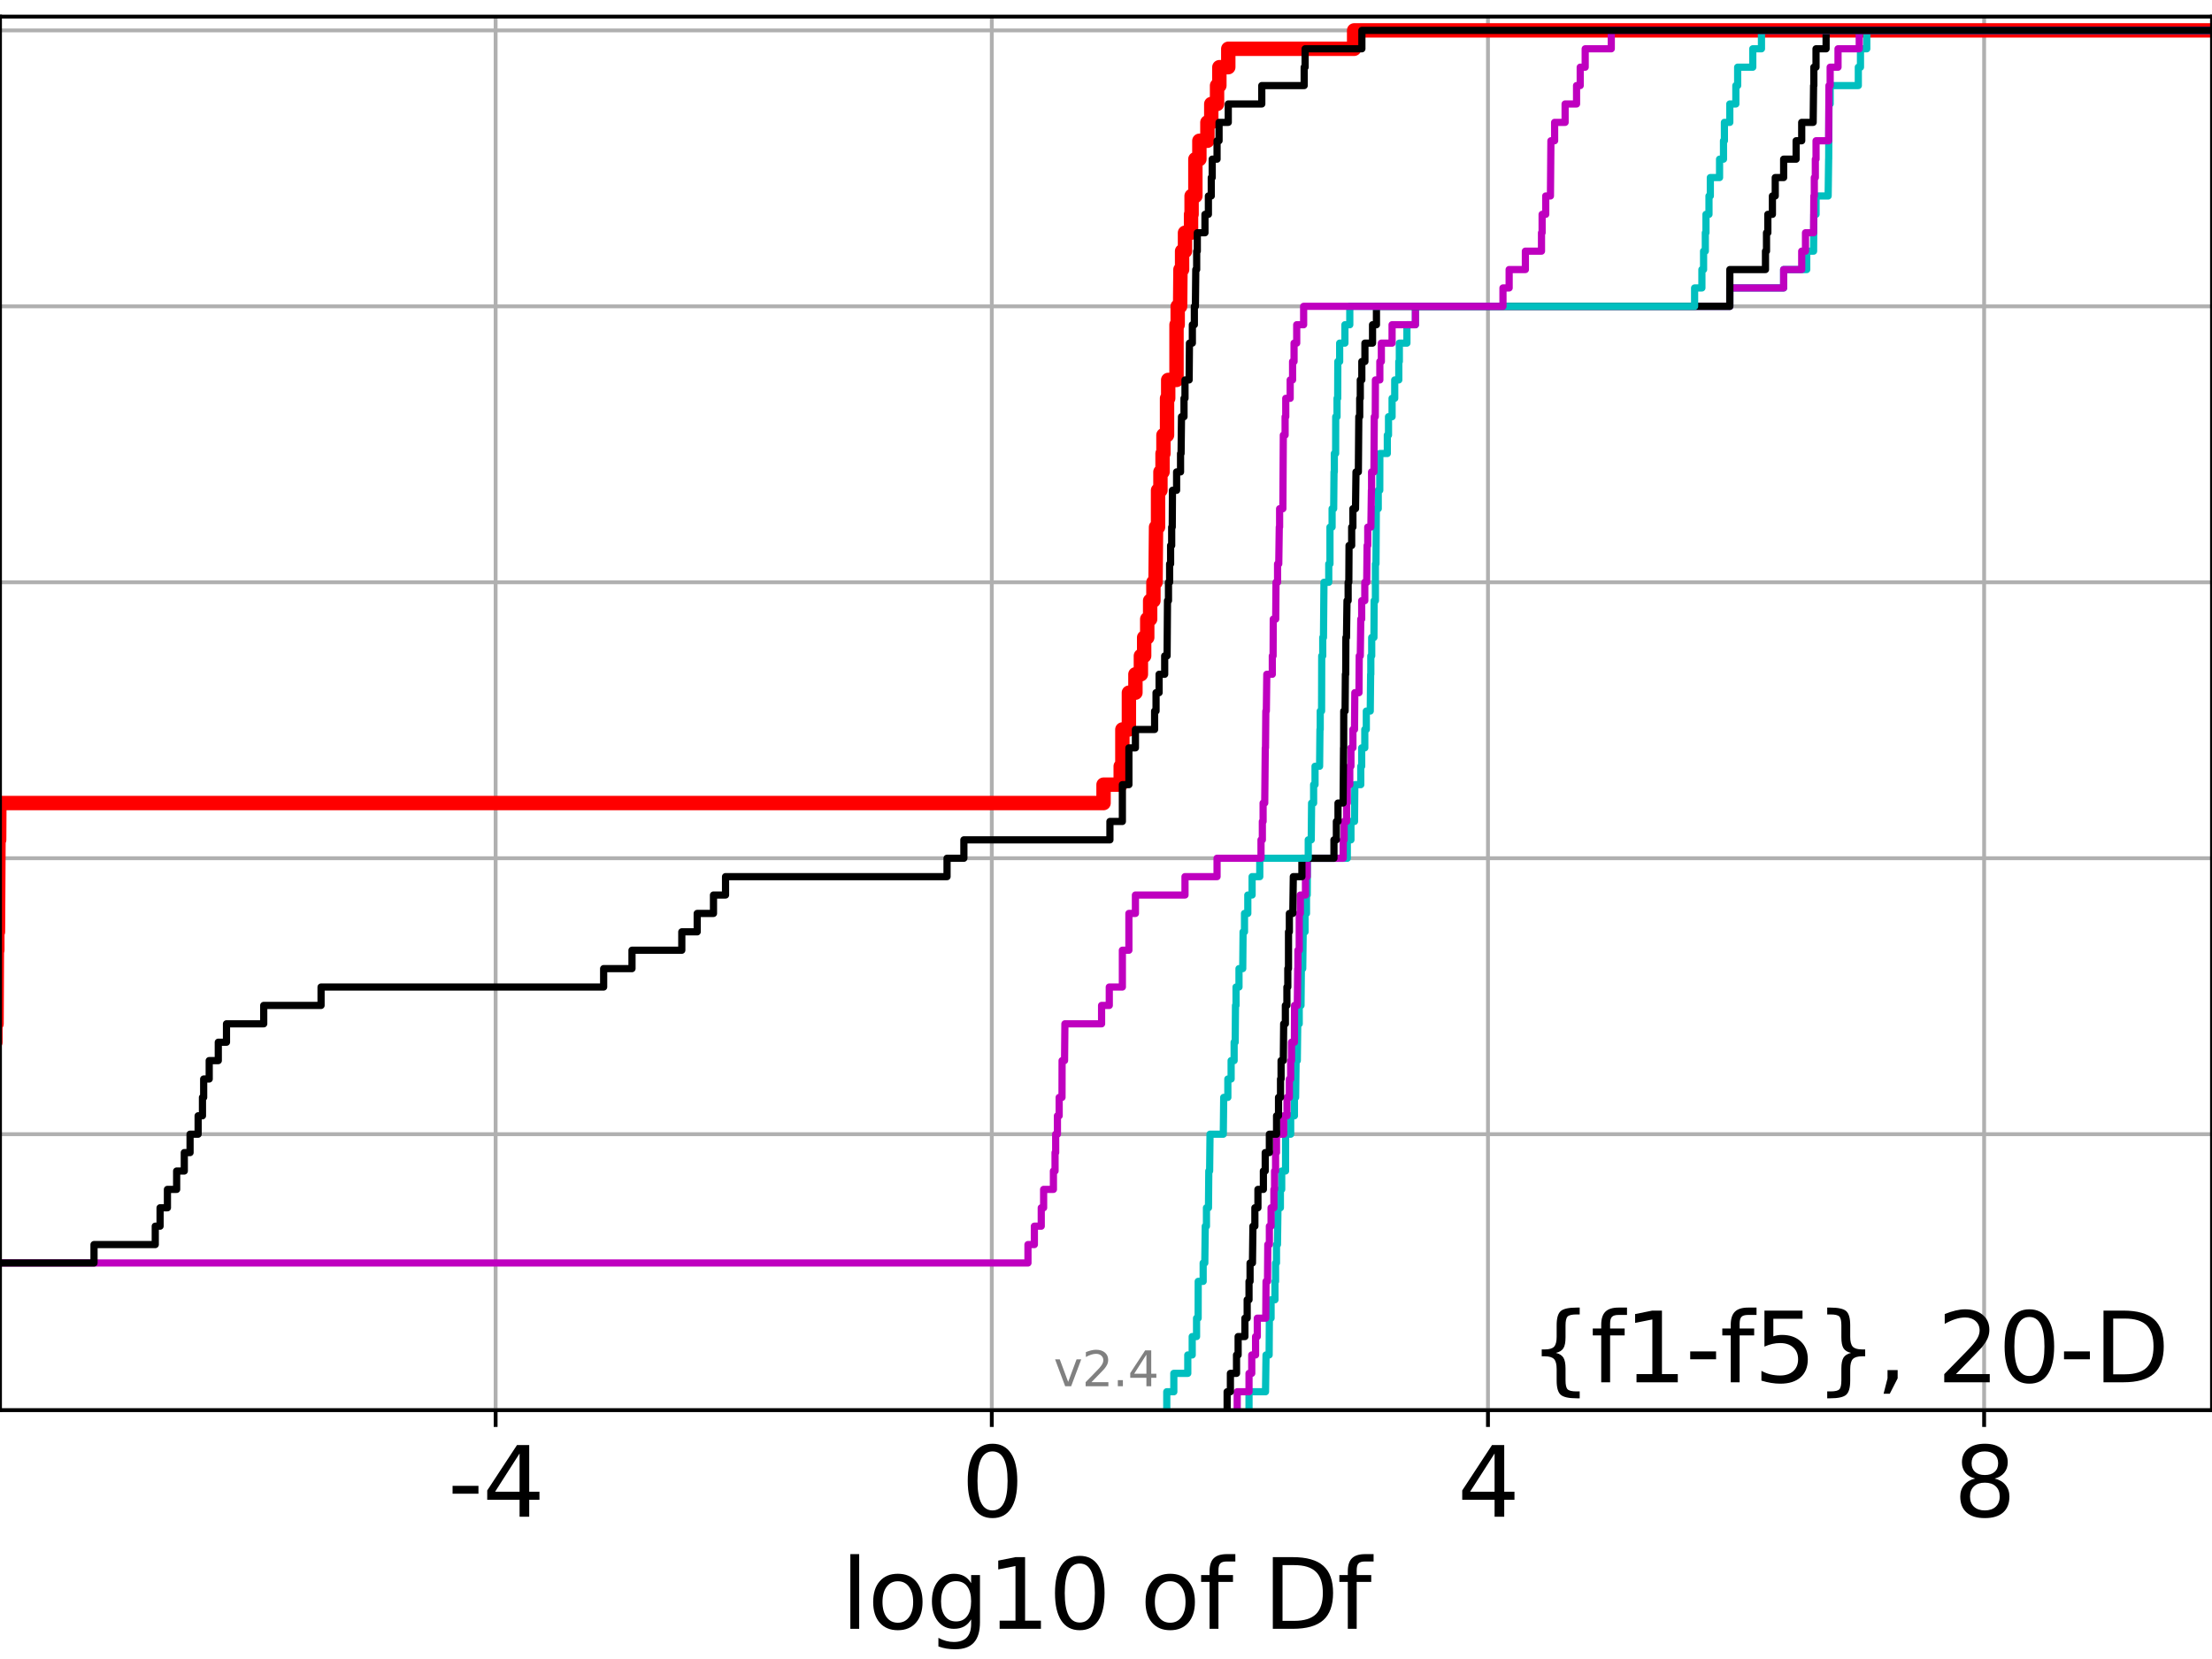 <?xml version="1.0" encoding="utf-8" standalone="no"?>
<!DOCTYPE svg PUBLIC "-//W3C//DTD SVG 1.1//EN"
  "http://www.w3.org/Graphics/SVG/1.1/DTD/svg11.dtd">
<svg height="345.6pt" version="1.1" viewBox="0 0 460.8 345.6" width="460.8pt" xmlns="http://www.w3.org/2000/svg" xmlns:xlink="http://www.w3.org/1999/xlink">
 <defs>
  <style type="text/css">*{stroke-linecap:butt;stroke-linejoin:round;}</style>
 </defs>
 <g id="figure_1">
  <g id="patch_1">
   <path d="M 0 345.6 
L 460.8 345.6 
L 460.8 0 
L 0 0 
z
" style="fill:#ffffff;"/>
  </g>
  <g id="axes_1">
   <g id="patch_2">
    <path d="M 0 293.76 
L 460.8 293.76 
L 460.8 3.456 
L 0 3.456 
z
" style="fill:#ffffff;"/>
   </g>
   <g id="matplotlib.axis_1">
    <g id="xtick_1">
     <g id="line2d_1">
      <path clip-path="url(#pe6acbcf887)" d="M 103.249 293.76 
L 103.249 3.456 
" style="fill:none;stroke:#b0b0b0;stroke-linecap:square;stroke-width:0.8;"/>
     </g>
     <g id="line2d_2">
      <defs>
       <path d="M 0 0 
L 0 3.5 
" id="mf932ab80c2" style="stroke:#000000;stroke-width:0.8;"/>
      </defs>
      <g>
       <use style="stroke:#000000;stroke-width:0.8;" x="103.249" xlink:href="#mf932ab80c2" y="293.76"/>
      </g>
     </g>
     <g id="text_1">
      <!-- -4 -->
      <g transform="translate(93.279 315.957)scale(0.2 -0.2)">
       <defs>
        <path d="M 313 2009 
L 1997 2009 
L 1997 1497 
L 313 1497 
L 313 2009 
z
" id="DejaVuSans-2d" transform="scale(0.016)"/>
        <path d="M 2419 4116 
L 825 1625 
L 2419 1625 
L 2419 4116 
z
M 2253 4666 
L 3047 4666 
L 3047 1625 
L 3713 1625 
L 3713 1100 
L 3047 1100 
L 3047 0 
L 2419 0 
L 2419 1100 
L 313 1100 
L 313 1709 
L 2253 4666 
z
" id="DejaVuSans-34" transform="scale(0.016)"/>
       </defs>
       <use xlink:href="#DejaVuSans-2d"/>
       <use x="36.084" xlink:href="#DejaVuSans-34"/>
      </g>
     </g>
    </g>
    <g id="xtick_2">
     <g id="line2d_3">
      <path clip-path="url(#pe6acbcf887)" d="M 206.61 293.76 
L 206.61 3.456 
" style="fill:none;stroke:#b0b0b0;stroke-linecap:square;stroke-width:0.8;"/>
     </g>
     <g id="line2d_4">
      <g>
       <use style="stroke:#000000;stroke-width:0.8;" x="206.61" xlink:href="#mf932ab80c2" y="293.76"/>
      </g>
     </g>
     <g id="text_2">
      <!-- 0 -->
      <g transform="translate(200.247 315.957)scale(0.2 -0.2)">
       <defs>
        <path d="M 2034 4250 
Q 1547 4250 1301 3770 
Q 1056 3291 1056 2328 
Q 1056 1369 1301 889 
Q 1547 409 2034 409 
Q 2525 409 2770 889 
Q 3016 1369 3016 2328 
Q 3016 3291 2770 3770 
Q 2525 4250 2034 4250 
z
M 2034 4750 
Q 2819 4750 3233 4129 
Q 3647 3509 3647 2328 
Q 3647 1150 3233 529 
Q 2819 -91 2034 -91 
Q 1250 -91 836 529 
Q 422 1150 422 2328 
Q 422 3509 836 4129 
Q 1250 4750 2034 4750 
z
" id="DejaVuSans-30" transform="scale(0.016)"/>
       </defs>
       <use xlink:href="#DejaVuSans-30"/>
      </g>
     </g>
    </g>
    <g id="xtick_3">
     <g id="line2d_5">
      <path clip-path="url(#pe6acbcf887)" d="M 309.971 293.76 
L 309.971 3.456 
" style="fill:none;stroke:#b0b0b0;stroke-linecap:square;stroke-width:0.8;"/>
     </g>
     <g id="line2d_6">
      <g>
       <use style="stroke:#000000;stroke-width:0.8;" x="309.971" xlink:href="#mf932ab80c2" y="293.76"/>
      </g>
     </g>
     <g id="text_3">
      <!-- 4 -->
      <g transform="translate(303.608 315.957)scale(0.2 -0.2)">
       <use xlink:href="#DejaVuSans-34"/>
      </g>
     </g>
    </g>
    <g id="xtick_4">
     <g id="line2d_7">
      <path clip-path="url(#pe6acbcf887)" d="M 413.331 293.76 
L 413.331 3.456 
" style="fill:none;stroke:#b0b0b0;stroke-linecap:square;stroke-width:0.8;"/>
     </g>
     <g id="line2d_8">
      <g>
       <use style="stroke:#000000;stroke-width:0.8;" x="413.331" xlink:href="#mf932ab80c2" y="293.76"/>
      </g>
     </g>
     <g id="text_4">
      <!-- 8 -->
      <g transform="translate(406.969 315.957)scale(0.2 -0.2)">
       <defs>
        <path d="M 2034 2216 
Q 1584 2216 1326 1975 
Q 1069 1734 1069 1313 
Q 1069 891 1326 650 
Q 1584 409 2034 409 
Q 2484 409 2743 651 
Q 3003 894 3003 1313 
Q 3003 1734 2745 1975 
Q 2488 2216 2034 2216 
z
M 1403 2484 
Q 997 2584 770 2862 
Q 544 3141 544 3541 
Q 544 4100 942 4425 
Q 1341 4750 2034 4750 
Q 2731 4750 3128 4425 
Q 3525 4100 3525 3541 
Q 3525 3141 3298 2862 
Q 3072 2584 2669 2484 
Q 3125 2378 3379 2068 
Q 3634 1759 3634 1313 
Q 3634 634 3220 271 
Q 2806 -91 2034 -91 
Q 1263 -91 848 271 
Q 434 634 434 1313 
Q 434 1759 690 2068 
Q 947 2378 1403 2484 
z
M 1172 3481 
Q 1172 3119 1398 2916 
Q 1625 2713 2034 2713 
Q 2441 2713 2670 2916 
Q 2900 3119 2900 3481 
Q 2900 3844 2670 4047 
Q 2441 4250 2034 4250 
Q 1625 4250 1398 4047 
Q 1172 3844 1172 3481 
z
" id="DejaVuSans-38" transform="scale(0.016)"/>
       </defs>
       <use xlink:href="#DejaVuSans-38"/>
      </g>
     </g>
    </g>
    <g id="text_5">
     <!-- log10 of Df -->
     <g transform="translate(175.214 339.313)scale(0.2 -0.2)">
      <defs>
       <path d="M 603 4863 
L 1178 4863 
L 1178 0 
L 603 0 
L 603 4863 
z
" id="DejaVuSans-6c" transform="scale(0.016)"/>
       <path d="M 1959 3097 
Q 1497 3097 1228 2736 
Q 959 2375 959 1747 
Q 959 1119 1226 758 
Q 1494 397 1959 397 
Q 2419 397 2687 759 
Q 2956 1122 2956 1747 
Q 2956 2369 2687 2733 
Q 2419 3097 1959 3097 
z
M 1959 3584 
Q 2709 3584 3137 3096 
Q 3566 2609 3566 1747 
Q 3566 888 3137 398 
Q 2709 -91 1959 -91 
Q 1206 -91 779 398 
Q 353 888 353 1747 
Q 353 2609 779 3096 
Q 1206 3584 1959 3584 
z
" id="DejaVuSans-6f" transform="scale(0.016)"/>
       <path d="M 2906 1791 
Q 2906 2416 2648 2759 
Q 2391 3103 1925 3103 
Q 1463 3103 1205 2759 
Q 947 2416 947 1791 
Q 947 1169 1205 825 
Q 1463 481 1925 481 
Q 2391 481 2648 825 
Q 2906 1169 2906 1791 
z
M 3481 434 
Q 3481 -459 3084 -895 
Q 2688 -1331 1869 -1331 
Q 1566 -1331 1297 -1286 
Q 1028 -1241 775 -1147 
L 775 -588 
Q 1028 -725 1275 -790 
Q 1522 -856 1778 -856 
Q 2344 -856 2625 -561 
Q 2906 -266 2906 331 
L 2906 616 
Q 2728 306 2450 153 
Q 2172 0 1784 0 
Q 1141 0 747 490 
Q 353 981 353 1791 
Q 353 2603 747 3093 
Q 1141 3584 1784 3584 
Q 2172 3584 2450 3431 
Q 2728 3278 2906 2969 
L 2906 3500 
L 3481 3500 
L 3481 434 
z
" id="DejaVuSans-67" transform="scale(0.016)"/>
       <path d="M 794 531 
L 1825 531 
L 1825 4091 
L 703 3866 
L 703 4441 
L 1819 4666 
L 2450 4666 
L 2450 531 
L 3481 531 
L 3481 0 
L 794 0 
L 794 531 
z
" id="DejaVuSans-31" transform="scale(0.016)"/>
       <path id="DejaVuSans-20" transform="scale(0.016)"/>
       <path d="M 2375 4863 
L 2375 4384 
L 1825 4384 
Q 1516 4384 1395 4259 
Q 1275 4134 1275 3809 
L 1275 3500 
L 2222 3500 
L 2222 3053 
L 1275 3053 
L 1275 0 
L 697 0 
L 697 3053 
L 147 3053 
L 147 3500 
L 697 3500 
L 697 3744 
Q 697 4328 969 4595 
Q 1241 4863 1831 4863 
L 2375 4863 
z
" id="DejaVuSans-66" transform="scale(0.016)"/>
       <path d="M 1259 4147 
L 1259 519 
L 2022 519 
Q 2988 519 3436 956 
Q 3884 1394 3884 2338 
Q 3884 3275 3436 3711 
Q 2988 4147 2022 4147 
L 1259 4147 
z
M 628 4666 
L 1925 4666 
Q 3281 4666 3915 4102 
Q 4550 3538 4550 2338 
Q 4550 1131 3912 565 
Q 3275 0 1925 0 
L 628 0 
L 628 4666 
z
" id="DejaVuSans-44" transform="scale(0.016)"/>
      </defs>
      <use xlink:href="#DejaVuSans-6c"/>
      <use x="27.783" xlink:href="#DejaVuSans-6f"/>
      <use x="88.965" xlink:href="#DejaVuSans-67"/>
      <use x="152.441" xlink:href="#DejaVuSans-31"/>
      <use x="216.064" xlink:href="#DejaVuSans-30"/>
      <use x="279.688" xlink:href="#DejaVuSans-20"/>
      <use x="311.475" xlink:href="#DejaVuSans-6f"/>
      <use x="372.656" xlink:href="#DejaVuSans-66"/>
      <use x="407.861" xlink:href="#DejaVuSans-20"/>
      <use x="439.648" xlink:href="#DejaVuSans-44"/>
      <use x="516.65" xlink:href="#DejaVuSans-66"/>
     </g>
    </g>
   </g>
   <g id="matplotlib.axis_2">
    <g id="ytick_1">
     <g id="line2d_9">
      <path clip-path="url(#pe6acbcf887)" d="M 0 293.76 
L 460.8 293.76 
" style="fill:none;stroke:#b0b0b0;stroke-linecap:square;stroke-width:0.8;"/>
     </g>
     <g id="line2d_10">
      <defs>
       <path d="M 0 0 
L -3.5 0 
" id="mb28472368c" style="stroke:#000000;stroke-width:0.8;"/>
      </defs>
      <g>
       <use style="stroke:#000000;stroke-width:0.8;" x="0" xlink:href="#mb28472368c" y="293.76"/>
      </g>
     </g>
    </g>
    <g id="ytick_2">
     <g id="line2d_11">
      <path clip-path="url(#pe6acbcf887)" d="M 0 236.274 
L 460.8 236.274 
" style="fill:none;stroke:#b0b0b0;stroke-linecap:square;stroke-width:0.8;"/>
     </g>
     <g id="line2d_12">
      <g>
       <use style="stroke:#000000;stroke-width:0.8;" x="0" xlink:href="#mb28472368c" y="236.274"/>
      </g>
     </g>
    </g>
    <g id="ytick_3">
     <g id="line2d_13">
      <path clip-path="url(#pe6acbcf887)" d="M 0 178.788 
L 460.8 178.788 
" style="fill:none;stroke:#b0b0b0;stroke-linecap:square;stroke-width:0.8;"/>
     </g>
     <g id="line2d_14">
      <g>
       <use style="stroke:#000000;stroke-width:0.8;" x="0" xlink:href="#mb28472368c" y="178.788"/>
      </g>
     </g>
    </g>
    <g id="ytick_4">
     <g id="line2d_15">
      <path clip-path="url(#pe6acbcf887)" d="M 0 121.302 
L 460.8 121.302 
" style="fill:none;stroke:#b0b0b0;stroke-linecap:square;stroke-width:0.8;"/>
     </g>
     <g id="line2d_16">
      <g>
       <use style="stroke:#000000;stroke-width:0.8;" x="0" xlink:href="#mb28472368c" y="121.302"/>
      </g>
     </g>
    </g>
    <g id="ytick_5">
     <g id="line2d_17">
      <path clip-path="url(#pe6acbcf887)" d="M 0 63.816 
L 460.8 63.816 
" style="fill:none;stroke:#b0b0b0;stroke-linecap:square;stroke-width:0.8;"/>
     </g>
     <g id="line2d_18">
      <g>
       <use style="stroke:#000000;stroke-width:0.8;" x="0" xlink:href="#mb28472368c" y="63.816"/>
      </g>
     </g>
    </g>
    <g id="ytick_6">
     <g id="line2d_19">
      <path clip-path="url(#pe6acbcf887)" d="M 0 6.33 
L 460.8 6.33 
" style="fill:none;stroke:#b0b0b0;stroke-linecap:square;stroke-width:0.8;"/>
     </g>
     <g id="line2d_20">
      <g>
       <use style="stroke:#000000;stroke-width:0.8;" x="0" xlink:href="#mb28472368c" y="6.33"/>
      </g>
     </g>
    </g>
   </g>
   <g id="line2d_21">
    <path clip-path="url(#pe6acbcf887)" d="M -1 217.112 
L -0.96 217.112 
L -0.96 213.28 
L -0.722 213.28 
L -0.651 197.95 
L -0.555 197.95 
L -0.555 194.118 
L -0.422 194.118 
L -0.316 174.956 
L -0.175 174.956 
L -0.133 167.291 
L 229.889 167.291 
L 229.889 163.459 
L 233.463 163.459 
L 233.463 159.626 
L 233.81 159.626 
L 233.81 151.961 
L 235.17 151.961 
L 235.17 144.297 
L 236.53 144.297 
L 236.53 140.464 
L 237.668 140.464 
L 237.668 136.632 
L 238.348 136.632 
L 238.348 132.799 
L 238.99 132.799 
L 238.99 128.967 
L 239.596 128.967 
L 239.596 125.135 
L 240.28 125.135 
L 240.28 121.302 
L 240.719 121.302 
L 240.824 109.805 
L 241.241 109.805 
L 241.242 102.14 
L 241.74 102.14 
L 241.74 98.308 
L 242.177 98.308 
L 242.177 94.475 
L 242.368 94.475 
L 242.368 90.643 
L 243.116 90.643 
L 243.116 82.978 
L 243.357 82.978 
L 243.357 79.146 
L 245.09 79.146 
L 245.09 67.649 
L 245.335 67.649 
L 245.335 63.816 
L 245.841 63.816 
L 245.91 56.151 
L 246.251 56.151 
L 246.251 52.319 
L 246.856 52.319 
L 246.856 48.487 
L 248.116 48.487 
L 248.116 44.654 
L 248.23 44.654 
L 248.23 40.822 
L 249.02 40.822 
L 249.02 33.157 
L 249.853 33.157 
L 249.853 29.325 
L 251.524 29.325 
L 251.524 25.492 
L 252.33 25.492 
L 252.33 21.66 
L 253.534 21.66 
L 253.534 17.827 
L 254.017 17.827 
L 254.017 13.995 
L 255.872 13.995 
L 255.872 10.163 
L 282.092 10.163 
L 282.092 6.33 
L 282.092 6.33 
L 460.8 6.33 
L 460.8 6.33 
" style="fill:none;stroke:#ff0000;stroke-linecap:square;stroke-width:3;"/>
   </g>
   <g id="line2d_22">
    <path clip-path="url(#pe6acbcf887)" d="M 260.193 293.76 
L 260.193 289.928 
L 263.631 289.928 
L 263.738 282.263 
L 264.384 282.263 
L 264.433 274.598 
L 264.788 274.598 
L 264.788 270.766 
L 265.598 270.766 
L 265.598 266.933 
L 265.725 266.933 
L 265.725 263.101 
L 265.915 263.101 
L 265.915 259.268 
L 266.119 259.268 
L 266.222 251.604 
L 266.728 251.604 
L 266.728 247.771 
L 267.003 247.771 
L 267.003 243.939 
L 267.803 243.939 
L 267.816 236.274 
L 268.872 236.274 
L 268.872 232.442 
L 269.653 232.442 
L 269.653 228.609 
L 269.9 228.609 
L 270 220.944 
L 270.252 220.944 
L 270.34 213.28 
L 270.65 213.28 
L 270.65 209.447 
L 271.022 209.447 
L 271.097 201.782 
L 271.379 201.782 
L 271.476 194.118 
L 271.863 194.118 
L 271.863 190.285 
L 272.165 190.285 
L 272.165 186.453 
L 272.319 186.453 
L 272.355 178.788 
L 280.67 178.788 
L 280.67 174.956 
L 281.424 174.956 
L 281.424 171.123 
L 282.171 171.123 
L 282.235 163.459 
L 283.475 163.459 
L 283.475 159.626 
L 283.664 159.626 
L 283.664 155.794 
L 284.313 155.794 
L 284.313 151.961 
L 284.628 151.961 
L 284.628 148.129 
L 285.449 148.129 
L 285.527 140.464 
L 285.567 140.464 
L 285.567 136.632 
L 285.752 136.632 
L 285.752 132.799 
L 286.216 132.799 
L 286.262 125.135 
L 286.524 125.135 
L 286.524 117.47 
L 286.644 117.47 
L 286.713 105.973 
L 287.114 105.973 
L 287.114 102.14 
L 287.431 102.14 
L 287.445 94.475 
L 289.003 94.475 
L 289.003 90.643 
L 289.251 90.643 
L 289.251 86.811 
L 289.995 86.811 
L 289.995 82.978 
L 290.545 82.978 
L 290.545 79.146 
L 291.395 79.146 
L 291.395 75.313 
L 291.507 75.313 
L 291.507 71.481 
L 293.088 71.481 
L 293.088 67.649 
L 294.858 67.649 
L 294.858 63.816 
L 360.349 63.816 
L 360.349 59.984 
L 371.567 59.984 
L 371.567 56.151 
L 376.374 56.151 
L 376.374 52.319 
L 377.803 52.319 
L 377.855 44.654 
L 378.316 44.654 
L 378.316 40.822 
L 380.837 40.822 
L 380.939 33.157 
L 380.95 33.157 
L 381.006 21.66 
L 381.256 21.66 
L 381.256 17.827 
L 387.123 17.827 
L 387.123 13.995 
L 387.571 13.995 
L 387.571 10.163 
L 388.883 10.163 
L 388.883 6.33 
L 388.883 6.33 
L 460.8 6.33 
L 460.8 6.33 
" style="fill:none;stroke:#00bfbf;stroke-linecap:square;stroke-width:1.5;"/>
   </g>
   <g id="line2d_23">
    <path clip-path="url(#pe6acbcf887)" d="M 257.733 293.76 
L 257.733 289.928 
L 260.193 289.928 
L 260.193 286.095 
L 260.763 286.095 
L 260.763 282.263 
L 261.559 282.263 
L 261.559 278.43 
L 261.919 278.43 
L 261.919 274.598 
L 263.679 274.598 
L 263.738 266.933 
L 264.046 266.933 
L 264.106 259.268 
L 264.433 259.268 
L 264.433 255.436 
L 264.788 255.436 
L 264.788 251.604 
L 265.377 251.604 
L 265.377 247.771 
L 265.517 247.771 
L 265.517 243.939 
L 265.725 243.939 
L 265.725 240.106 
L 265.915 240.106 
L 265.915 236.274 
L 267.418 236.274 
L 267.418 232.442 
L 268.11 232.442 
L 268.11 228.609 
L 268.597 228.609 
L 268.597 224.777 
L 268.872 224.777 
L 268.872 220.944 
L 269.044 220.944 
L 269.044 217.112 
L 269.653 217.112 
L 269.679 209.447 
L 270.252 209.447 
L 270.34 201.782 
L 270.382 201.782 
L 270.382 197.95 
L 270.65 197.95 
L 270.659 190.285 
L 270.877 190.285 
L 270.877 186.453 
L 271.952 186.453 
L 271.952 182.621 
L 272.319 182.621 
L 272.319 178.788 
L 279.808 178.788 
L 279.808 174.956 
L 279.999 174.956 
L 279.999 171.123 
L 280.53 171.123 
L 280.53 167.291 
L 280.67 167.291 
L 280.67 163.459 
L 281.182 163.459 
L 281.182 159.626 
L 281.424 159.626 
L 281.424 155.794 
L 281.834 155.794 
L 281.834 151.961 
L 282.171 151.961 
L 282.235 144.297 
L 283.102 144.297 
L 283.152 136.632 
L 283.373 136.632 
L 283.475 128.967 
L 283.664 128.967 
L 283.664 125.135 
L 284.313 125.135 
L 284.313 121.302 
L 284.711 121.302 
L 284.792 113.637 
L 284.928 113.637 
L 284.928 109.805 
L 285.582 109.805 
L 285.687 102.14 
L 285.723 102.14 
L 285.723 98.308 
L 286.216 98.308 
L 286.287 86.811 
L 286.492 86.811 
L 286.524 79.146 
L 287.445 79.146 
L 287.445 75.313 
L 287.762 75.313 
L 287.762 71.481 
L 289.995 71.481 
L 289.995 67.649 
L 294.858 67.649 
L 294.858 63.816 
L 360.349 63.816 
L 360.349 59.984 
L 371.567 59.984 
L 371.567 56.151 
L 375.329 56.151 
L 375.329 52.319 
L 376.117 52.319 
L 376.117 48.487 
L 377.803 48.487 
L 377.855 40.822 
L 377.953 40.822 
L 377.953 36.989 
L 378.167 36.989 
L 378.167 33.157 
L 378.316 33.157 
L 378.316 29.325 
L 380.939 29.325 
L 381.006 17.827 
L 381.256 17.827 
L 381.256 13.995 
L 382.893 13.995 
L 382.893 10.163 
L 387.316 10.163 
L 387.316 6.33 
L 387.316 6.33 
L 460.8 6.33 
L 460.8 6.33 
" style="fill:none;stroke:#bf00bf;stroke-linecap:square;stroke-width:1.5;"/>
   </g>
   <g id="line2d_24">
    <path clip-path="url(#pe6acbcf887)" d="M 255.634 293.76 
L 255.634 289.928 
L 256.314 289.928 
L 256.314 286.095 
L 257.59 286.095 
L 257.59 282.263 
L 257.925 282.263 
L 257.925 278.43 
L 259.337 278.43 
L 259.337 274.598 
L 259.809 274.598 
L 259.809 270.766 
L 260.193 270.766 
L 260.193 266.933 
L 260.411 266.933 
L 260.411 263.101 
L 260.911 263.101 
L 261.007 255.436 
L 261.413 255.436 
L 261.413 251.604 
L 262.051 251.604 
L 262.051 247.771 
L 263.186 247.771 
L 263.186 243.939 
L 263.569 243.939 
L 263.569 240.106 
L 264.433 240.106 
L 264.433 236.274 
L 265.932 236.274 
L 265.932 232.442 
L 266.339 232.442 
L 266.339 228.609 
L 266.756 228.609 
L 266.756 224.777 
L 266.871 224.777 
L 266.871 220.944 
L 267.337 220.944 
L 267.414 213.28 
L 267.766 213.28 
L 267.766 209.447 
L 268.086 209.447 
L 268.086 205.615 
L 268.275 205.615 
L 268.275 201.782 
L 268.416 201.782 
L 268.421 194.118 
L 268.597 194.118 
L 268.597 190.285 
L 269.313 190.285 
L 269.421 182.621 
L 271.211 182.621 
L 271.211 178.788 
L 277.886 178.788 
L 277.886 174.956 
L 278.391 174.956 
L 278.391 171.123 
L 278.731 171.123 
L 278.731 167.291 
L 279.792 167.291 
L 279.885 155.794 
L 279.91 155.794 
L 279.928 148.129 
L 280.207 148.129 
L 280.266 140.464 
L 280.339 140.464 
L 280.372 132.799 
L 280.5 132.799 
L 280.605 125.135 
L 280.842 125.135 
L 280.842 121.302 
L 280.984 121.302 
L 281.03 113.637 
L 281.578 113.637 
L 281.578 109.805 
L 281.834 109.805 
L 281.834 105.973 
L 282.378 105.973 
L 282.478 98.308 
L 282.971 98.308 
L 283.064 86.811 
L 283.252 86.811 
L 283.252 82.978 
L 283.373 82.978 
L 283.373 79.146 
L 283.693 79.146 
L 283.693 75.313 
L 284.338 75.313 
L 284.338 71.481 
L 285.925 71.481 
L 285.925 67.649 
L 286.738 67.649 
L 286.738 63.816 
L 360.349 63.816 
L 360.358 56.151 
L 367.782 56.151 
L 367.782 52.319 
L 367.995 52.319 
L 367.995 48.487 
L 368.274 48.487 
L 368.274 44.654 
L 369.225 44.654 
L 369.225 40.822 
L 369.816 40.822 
L 369.816 36.989 
L 371.567 36.989 
L 371.567 33.157 
L 374.165 33.157 
L 374.165 29.325 
L 375.329 29.325 
L 375.329 25.492 
L 377.714 25.492 
L 377.803 17.827 
L 377.855 17.827 
L 377.855 13.995 
L 378.31 13.995 
L 378.31 10.163 
L 380.409 10.163 
L 380.409 6.33 
L 380.409 6.33 
L 460.8 6.33 
L 460.8 6.33 
" style="fill:none;stroke:#000000;stroke-linecap:square;stroke-width:1.5;"/>
   </g>
   <g id="line2d_25">
    <path clip-path="url(#pe6acbcf887)" d="M 243.06 293.76 
L 243.06 289.928 
L 244.527 289.928 
L 244.527 286.095 
L 247.437 286.095 
L 247.437 282.263 
L 248.359 282.263 
L 248.359 278.43 
L 249.265 278.43 
L 249.265 274.598 
L 249.595 274.598 
L 249.611 266.933 
L 250.64 266.933 
L 250.64 263.101 
L 250.981 263.101 
L 251.076 255.436 
L 251.326 255.436 
L 251.326 251.604 
L 251.747 251.604 
L 251.815 243.939 
L 251.988 243.939 
L 252.069 236.274 
L 254.833 236.274 
L 254.921 228.609 
L 255.782 228.609 
L 255.782 224.777 
L 256.466 224.777 
L 256.466 220.944 
L 257.091 220.944 
L 257.091 217.112 
L 257.312 217.112 
L 257.376 209.447 
L 257.49 209.447 
L 257.49 205.615 
L 258.105 205.615 
L 258.105 201.782 
L 258.884 201.782 
L 258.957 194.118 
L 259.252 194.118 
L 259.252 190.285 
L 259.94 190.285 
L 259.94 186.453 
L 260.835 186.453 
L 260.835 182.621 
L 262.433 182.621 
L 262.433 178.788 
L 272.532 178.788 
L 272.532 174.956 
L 273.155 174.956 
L 273.23 167.291 
L 273.652 167.291 
L 273.652 163.459 
L 273.947 163.459 
L 273.947 159.626 
L 274.897 159.626 
L 274.971 151.961 
L 275.027 151.961 
L 275.027 148.129 
L 275.309 148.129 
L 275.339 136.632 
L 275.551 136.632 
L 275.551 132.799 
L 275.704 132.799 
L 275.808 121.302 
L 276.804 121.302 
L 276.804 117.47 
L 277.057 117.47 
L 277.057 109.805 
L 277.5 109.805 
L 277.5 105.973 
L 277.828 105.973 
L 277.901 98.308 
L 277.964 98.308 
L 277.964 94.475 
L 278.239 94.475 
L 278.255 86.811 
L 278.53 86.811 
L 278.53 82.978 
L 278.664 82.978 
L 278.693 75.313 
L 279.076 75.313 
L 279.076 71.481 
L 280.169 71.481 
L 280.169 67.649 
L 281.186 67.649 
L 281.186 63.816 
L 353.017 63.816 
L 353.017 59.984 
L 354.537 59.984 
L 354.537 56.151 
L 354.887 56.151 
L 354.887 52.319 
L 355.25 52.319 
L 355.25 48.487 
L 355.388 48.487 
L 355.388 44.654 
L 356.012 44.654 
L 356.012 40.822 
L 356.294 40.822 
L 356.294 36.989 
L 358.216 36.989 
L 358.216 33.157 
L 359.035 33.157 
L 359.035 29.325 
L 359.225 29.325 
L 359.225 25.492 
L 360.349 25.492 
L 360.349 21.66 
L 361.609 21.66 
L 361.609 17.827 
L 361.986 17.827 
L 361.986 13.995 
L 365.134 13.995 
L 365.134 10.163 
L 366.945 10.163 
L 366.945 6.33 
L 366.945 6.33 
L 460.8 6.33 
L 460.8 6.33 
" style="fill:none;stroke:#00bfbf;stroke-linecap:square;stroke-width:1.5;"/>
   </g>
   <g id="line2d_26">
    <path clip-path="url(#pe6acbcf887)" d="M -1 263.101 
L 214.144 263.101 
L 214.144 259.268 
L 215.478 259.268 
L 215.478 255.436 
L 216.911 255.436 
L 216.911 251.604 
L 217.406 251.604 
L 217.406 247.771 
L 219.446 247.771 
L 219.446 243.939 
L 219.786 243.939 
L 219.786 240.106 
L 219.918 240.106 
L 219.918 236.274 
L 220.282 236.274 
L 220.282 232.442 
L 220.645 232.442 
L 220.645 228.609 
L 221.236 228.609 
L 221.253 220.944 
L 221.766 220.944 
L 221.84 213.28 
L 229.48 213.28 
L 229.48 209.447 
L 231.083 209.447 
L 231.083 205.615 
L 233.81 205.615 
L 233.81 197.95 
L 235.17 197.95 
L 235.17 190.285 
L 236.53 190.285 
L 236.53 186.453 
L 246.856 186.453 
L 246.856 182.621 
L 253.534 182.621 
L 253.534 178.788 
L 262.691 178.788 
L 262.691 174.956 
L 262.971 174.956 
L 262.971 171.123 
L 263.127 171.123 
L 263.127 167.291 
L 263.467 167.291 
L 263.578 155.794 
L 263.626 155.794 
L 263.695 148.129 
L 263.8 148.129 
L 263.897 140.464 
L 265.046 140.464 
L 265.046 136.632 
L 265.208 136.632 
L 265.244 128.967 
L 265.754 128.967 
L 265.816 121.302 
L 266.14 121.302 
L 266.14 117.47 
L 266.389 117.47 
L 266.495 109.805 
L 266.564 109.805 
L 266.564 105.973 
L 267.244 105.973 
L 267.339 90.643 
L 267.711 90.643 
L 267.711 86.811 
L 267.847 86.811 
L 267.847 82.978 
L 268.768 82.978 
L 268.768 79.146 
L 269.268 79.146 
L 269.268 75.313 
L 269.576 75.313 
L 269.576 71.481 
L 270.129 71.481 
L 270.129 67.649 
L 271.571 67.649 
L 271.571 63.816 
L 313.095 63.816 
L 313.095 59.984 
L 314.382 59.984 
L 314.382 56.151 
L 317.765 56.151 
L 317.765 52.319 
L 321.122 52.319 
L 321.122 48.487 
L 321.251 48.487 
L 321.251 44.654 
L 322.004 44.654 
L 322.004 40.822 
L 322.984 40.822 
L 323.083 29.325 
L 323.857 29.325 
L 323.857 25.492 
L 326.041 25.492 
L 326.041 21.66 
L 328.425 21.66 
L 328.425 17.827 
L 329.188 17.827 
L 329.188 13.995 
L 330.225 13.995 
L 330.225 10.163 
L 335.658 10.163 
L 335.658 6.33 
L 335.658 6.33 
L 460.8 6.33 
L 460.8 6.33 
" style="fill:none;stroke:#bf00bf;stroke-linecap:square;stroke-width:1.5;"/>
   </g>
   <g id="line2d_27">
    <path clip-path="url(#pe6acbcf887)" d="M -1 263.101 
L 19.585 263.101 
L 19.585 259.268 
L 32.344 259.268 
L 32.344 255.436 
L 33.347 255.436 
L 33.347 251.604 
L 34.878 251.604 
L 34.878 247.771 
L 36.799 247.771 
L 36.799 243.939 
L 38.393 243.939 
L 38.393 240.106 
L 39.593 240.106 
L 39.593 236.274 
L 41.274 236.274 
L 41.274 232.442 
L 42.177 232.442 
L 42.177 228.609 
L 42.428 228.609 
L 42.428 224.777 
L 43.582 224.777 
L 43.582 220.944 
L 45.475 220.944 
L 45.475 217.112 
L 47.182 217.112 
L 47.182 213.28 
L 54.939 213.28 
L 54.939 209.447 
L 66.883 209.447 
L 66.883 205.615 
L 125.75 205.615 
L 125.75 201.782 
L 131.656 201.782 
L 131.656 197.95 
L 142.031 197.95 
L 142.031 194.118 
L 145.241 194.118 
L 145.241 190.285 
L 148.632 190.285 
L 148.632 186.453 
L 151.143 186.453 
L 151.143 182.621 
L 197.286 182.621 
L 197.286 178.788 
L 200.793 178.788 
L 200.793 174.956 
L 231.218 174.956 
L 231.218 171.123 
L 233.81 171.123 
L 233.81 163.459 
L 235.17 163.459 
L 235.17 155.794 
L 236.53 155.794 
L 236.53 151.961 
L 240.527 151.961 
L 240.527 148.129 
L 240.825 148.129 
L 240.825 144.297 
L 241.46 144.297 
L 241.46 140.464 
L 242.625 140.464 
L 242.625 136.632 
L 243.127 136.632 
L 243.211 125.135 
L 243.417 125.135 
L 243.417 121.302 
L 243.654 121.302 
L 243.654 117.47 
L 243.859 117.47 
L 243.859 113.637 
L 244.083 113.637 
L 244.083 109.805 
L 244.201 109.805 
L 244.245 102.14 
L 245.109 102.14 
L 245.109 98.308 
L 245.929 98.308 
L 245.929 94.475 
L 246.042 94.475 
L 246.129 86.811 
L 246.652 86.811 
L 246.652 82.978 
L 246.856 82.978 
L 246.856 79.146 
L 247.719 79.146 
L 247.782 71.481 
L 248.39 71.481 
L 248.39 67.649 
L 248.805 67.649 
L 248.805 63.816 
L 249.023 63.816 
L 249.104 56.151 
L 249.29 56.151 
L 249.29 52.319 
L 249.422 52.319 
L 249.422 48.487 
L 251.016 48.487 
L 251.016 44.654 
L 251.732 44.654 
L 251.732 40.822 
L 252.33 40.822 
L 252.33 36.989 
L 252.526 36.989 
L 252.526 33.157 
L 253.534 33.157 
L 253.534 29.325 
L 253.953 29.325 
L 253.953 25.492 
L 255.872 25.492 
L 255.872 21.66 
L 262.852 21.66 
L 262.852 17.827 
L 271.685 17.827 
L 271.685 13.995 
L 271.88 13.995 
L 271.88 10.163 
L 283.704 10.163 
L 283.704 6.33 
L 283.704 6.33 
L 460.8 6.33 
L 460.8 6.33 
" style="fill:none;stroke:#000000;stroke-linecap:square;stroke-width:1.5;"/>
   </g>
   <g id="patch_3">
    <path d="M 0 293.76 
L 0 3.456 
" style="fill:none;stroke:#000000;stroke-linecap:square;stroke-linejoin:miter;stroke-width:0.8;"/>
   </g>
   <g id="patch_4">
    <path d="M 460.8 293.76 
L 460.8 3.456 
" style="fill:none;stroke:#000000;stroke-linecap:square;stroke-linejoin:miter;stroke-width:0.8;"/>
   </g>
   <g id="patch_5">
    <path d="M 0 293.76 
L 460.8 293.76 
" style="fill:none;stroke:#000000;stroke-linecap:square;stroke-linejoin:miter;stroke-width:0.8;"/>
   </g>
   <g id="patch_6">
    <path d="M 0 3.456 
L 460.8 3.456 
" style="fill:none;stroke:#000000;stroke-linecap:square;stroke-linejoin:miter;stroke-width:0.8;"/>
   </g>
   <g id="text_6">
    <!-- {f1-f5}, 20-D -->
    <g transform="translate(318.609 287.954)scale(0.2 -0.2)">
     <defs>
      <path d="M 3272 -594 
L 3272 -1044 
L 3078 -1044 
Q 2300 -1044 2036 -812 
Q 1772 -581 1772 109 
L 1772 856 
Q 1772 1328 1603 1509 
Q 1434 1691 991 1691 
L 800 1691 
L 800 2138 
L 991 2138 
Q 1438 2138 1605 2317 
Q 1772 2497 1772 2963 
L 1772 3713 
Q 1772 4403 2036 4633 
Q 2300 4863 3078 4863 
L 3272 4863 
L 3272 4416 
L 3059 4416 
Q 2619 4416 2484 4278 
Q 2350 4141 2350 3700 
L 2350 2925 
Q 2350 2434 2208 2212 
Q 2066 1991 1722 1913 
Q 2069 1828 2209 1606 
Q 2350 1384 2350 897 
L 2350 122 
Q 2350 -319 2484 -456 
Q 2619 -594 3059 -594 
L 3272 -594 
z
" id="DejaVuSans-7b" transform="scale(0.016)"/>
      <path d="M 691 4666 
L 3169 4666 
L 3169 4134 
L 1269 4134 
L 1269 2991 
Q 1406 3038 1543 3061 
Q 1681 3084 1819 3084 
Q 2600 3084 3056 2656 
Q 3513 2228 3513 1497 
Q 3513 744 3044 326 
Q 2575 -91 1722 -91 
Q 1428 -91 1123 -41 
Q 819 9 494 109 
L 494 744 
Q 775 591 1075 516 
Q 1375 441 1709 441 
Q 2250 441 2565 725 
Q 2881 1009 2881 1497 
Q 2881 1984 2565 2268 
Q 2250 2553 1709 2553 
Q 1456 2553 1204 2497 
Q 953 2441 691 2322 
L 691 4666 
z
" id="DejaVuSans-35" transform="scale(0.016)"/>
      <path d="M 800 -594 
L 1019 -594 
Q 1456 -594 1589 -459 
Q 1722 -325 1722 122 
L 1722 897 
Q 1722 1384 1862 1606 
Q 2003 1828 2350 1913 
Q 2003 1991 1862 2212 
Q 1722 2434 1722 2925 
L 1722 3700 
Q 1722 4144 1589 4280 
Q 1456 4416 1019 4416 
L 800 4416 
L 800 4863 
L 997 4863 
Q 1775 4863 2036 4633 
Q 2297 4403 2297 3713 
L 2297 2963 
Q 2297 2497 2465 2317 
Q 2634 2138 3078 2138 
L 3272 2138 
L 3272 1691 
L 3078 1691 
Q 2634 1691 2465 1509 
Q 2297 1328 2297 856 
L 2297 109 
Q 2297 -581 2036 -812 
Q 1775 -1044 997 -1044 
L 800 -1044 
L 800 -594 
z
" id="DejaVuSans-7d" transform="scale(0.016)"/>
      <path d="M 750 794 
L 1409 794 
L 1409 256 
L 897 -744 
L 494 -744 
L 750 256 
L 750 794 
z
" id="DejaVuSans-2c" transform="scale(0.016)"/>
      <path d="M 1228 531 
L 3431 531 
L 3431 0 
L 469 0 
L 469 531 
Q 828 903 1448 1529 
Q 2069 2156 2228 2338 
Q 2531 2678 2651 2914 
Q 2772 3150 2772 3378 
Q 2772 3750 2511 3984 
Q 2250 4219 1831 4219 
Q 1534 4219 1204 4116 
Q 875 4013 500 3803 
L 500 4441 
Q 881 4594 1212 4672 
Q 1544 4750 1819 4750 
Q 2544 4750 2975 4387 
Q 3406 4025 3406 3419 
Q 3406 3131 3298 2873 
Q 3191 2616 2906 2266 
Q 2828 2175 2409 1742 
Q 1991 1309 1228 531 
z
" id="DejaVuSans-32" transform="scale(0.016)"/>
     </defs>
     <use xlink:href="#DejaVuSans-7b"/>
     <use x="63.623" xlink:href="#DejaVuSans-66"/>
     <use x="98.828" xlink:href="#DejaVuSans-31"/>
     <use x="162.451" xlink:href="#DejaVuSans-2d"/>
     <use x="198.535" xlink:href="#DejaVuSans-66"/>
     <use x="233.74" xlink:href="#DejaVuSans-35"/>
     <use x="297.363" xlink:href="#DejaVuSans-7d"/>
     <use x="360.986" xlink:href="#DejaVuSans-2c"/>
     <use x="392.773" xlink:href="#DejaVuSans-20"/>
     <use x="424.561" xlink:href="#DejaVuSans-32"/>
     <use x="488.184" xlink:href="#DejaVuSans-30"/>
     <use x="551.807" xlink:href="#DejaVuSans-2d"/>
     <use x="587.891" xlink:href="#DejaVuSans-44"/>
    </g>
   </g>
   <g id="text_7">
    <!-- v2.4 -->
    <g style="fill:#808080;" transform="translate(219.489 288.777)scale(0.1 -0.1)">
     <defs>
      <path d="M 191 3500 
L 800 3500 
L 1894 563 
L 2988 3500 
L 3597 3500 
L 2284 0 
L 1503 0 
L 191 3500 
z
" id="DejaVuSans-76" transform="scale(0.016)"/>
      <path d="M 684 794 
L 1344 794 
L 1344 0 
L 684 0 
L 684 794 
z
" id="DejaVuSans-2e" transform="scale(0.016)"/>
     </defs>
     <use xlink:href="#DejaVuSans-76"/>
     <use x="59.18" xlink:href="#DejaVuSans-32"/>
     <use x="122.803" xlink:href="#DejaVuSans-2e"/>
     <use x="154.59" xlink:href="#DejaVuSans-34"/>
    </g>
   </g>
  </g>
 </g>
 <defs>
  <clipPath id="pe6acbcf887">
   <rect height="290.304" width="460.8" x="0" y="3.456"/>
  </clipPath>
 </defs>
</svg>
